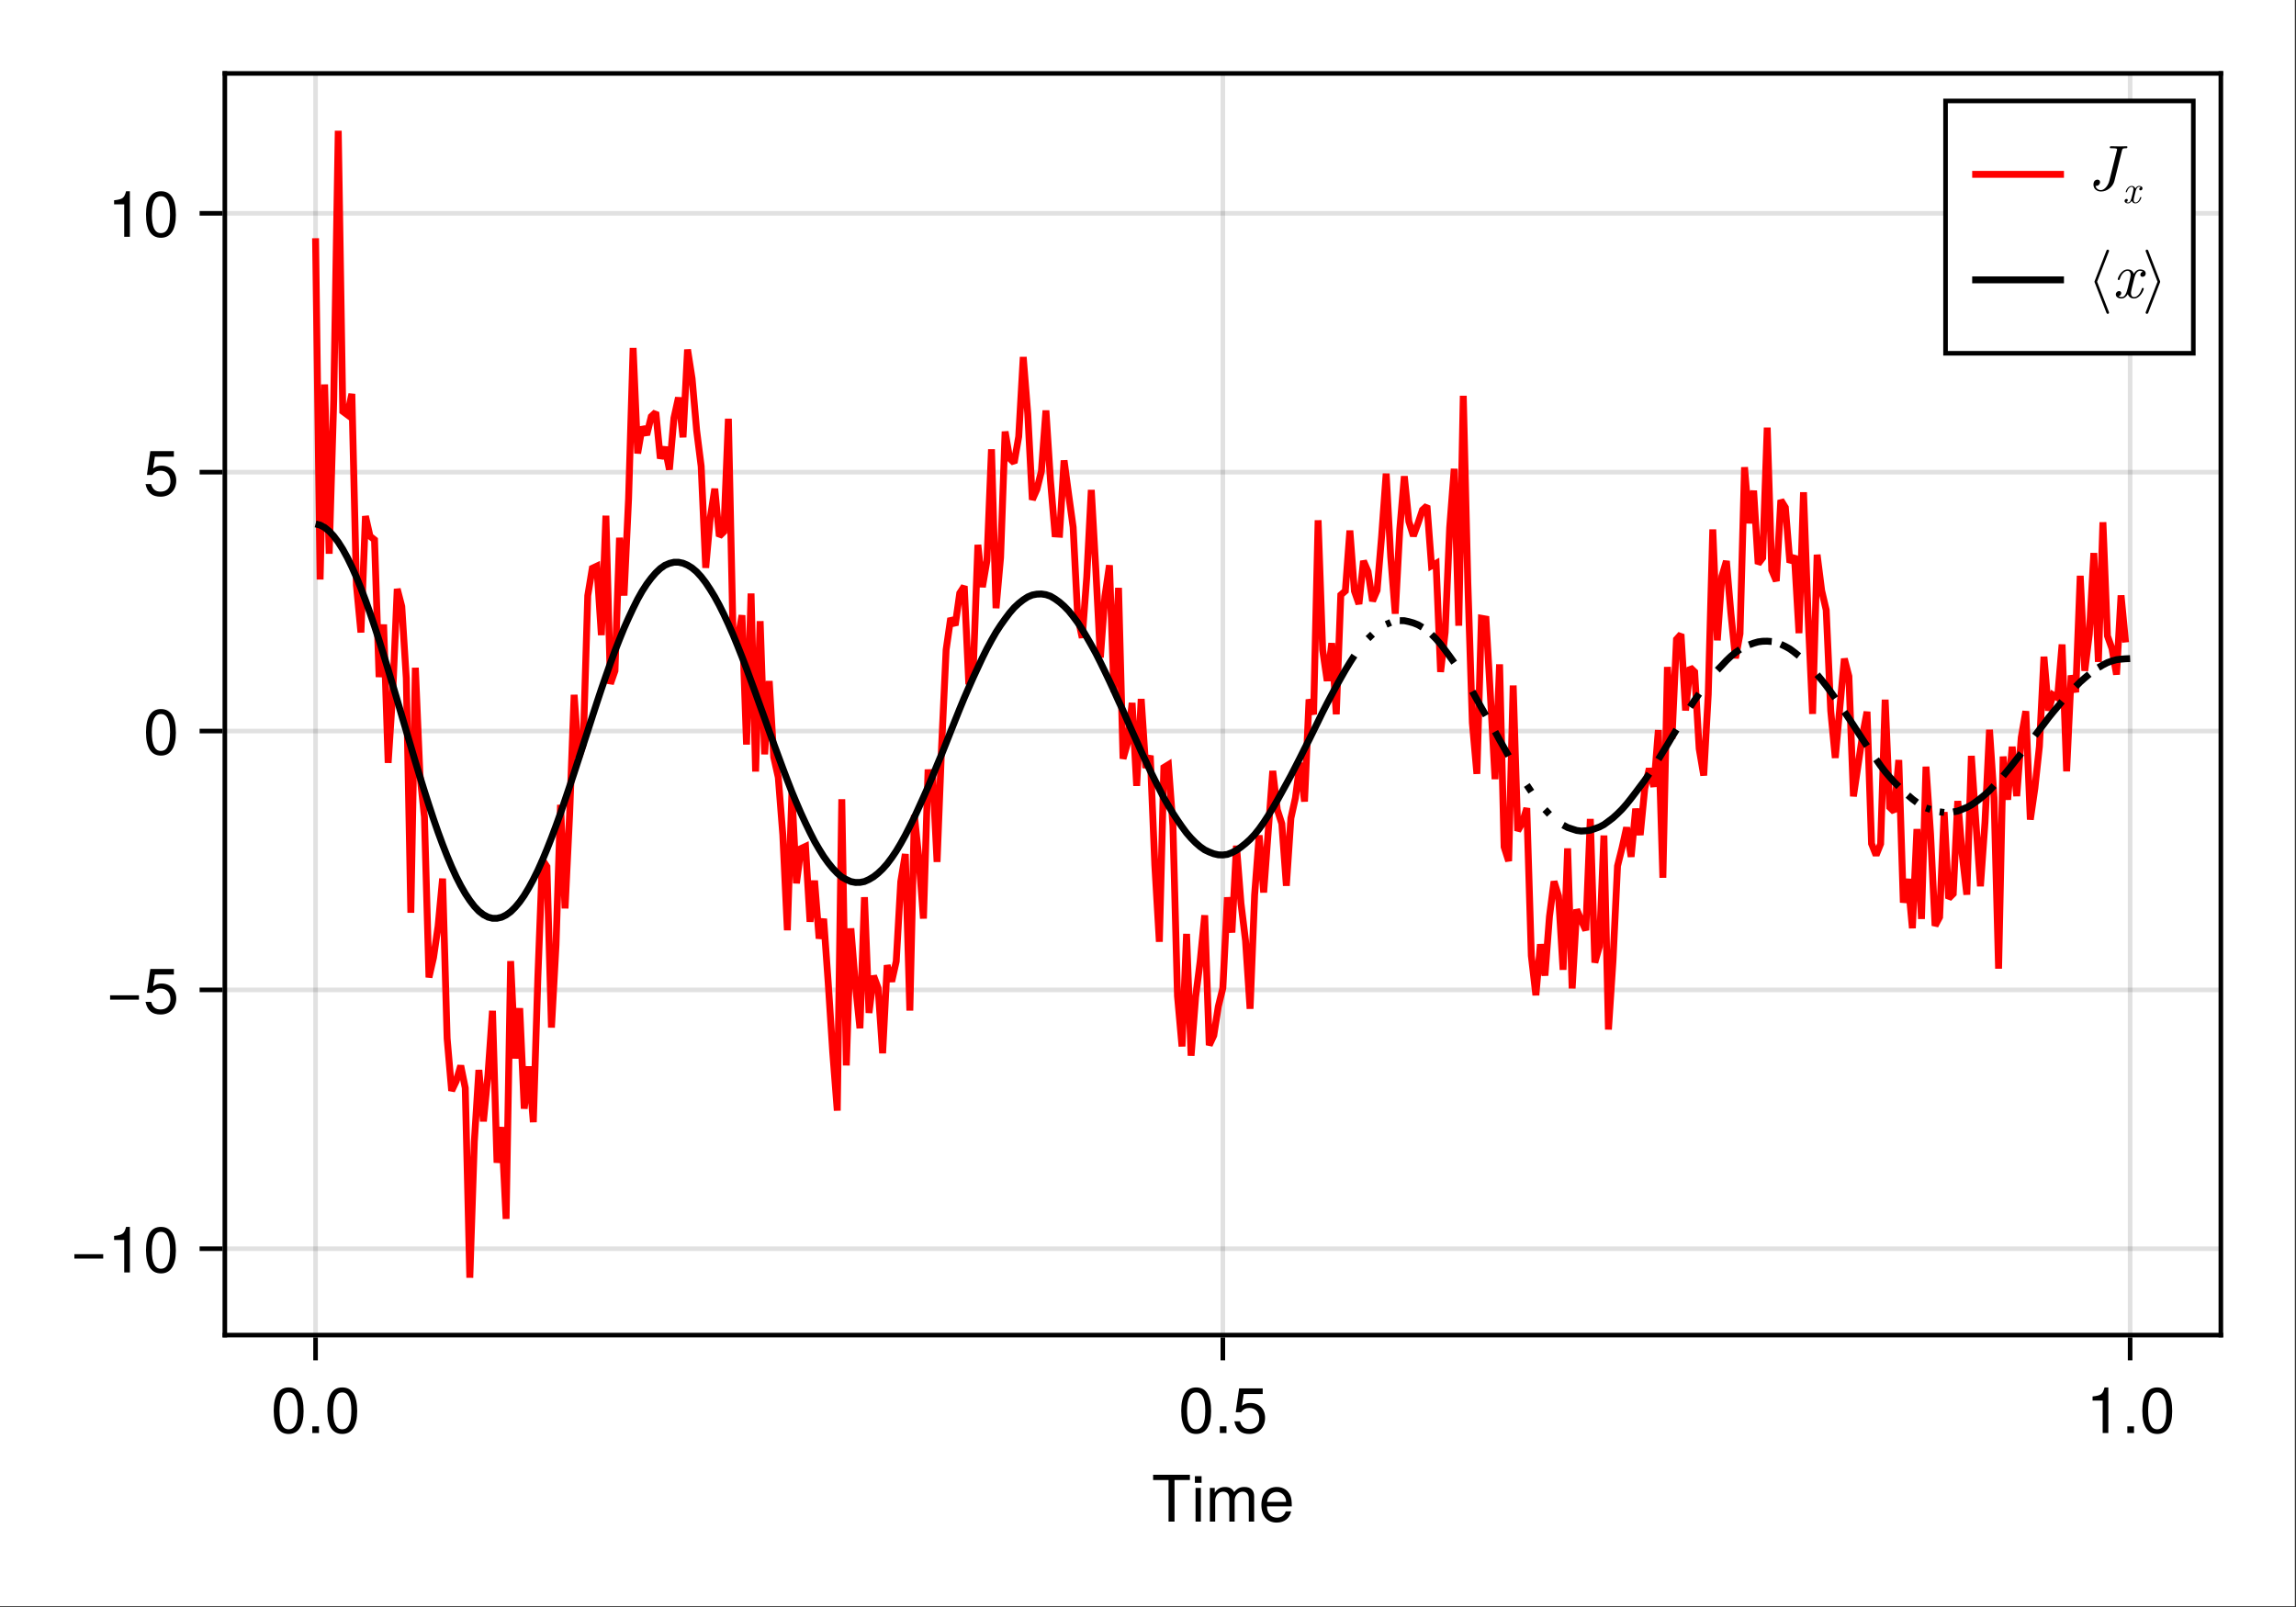 <?xml version="1.0" encoding="UTF-8"?>
<svg xmlns="http://www.w3.org/2000/svg" xmlns:xlink="http://www.w3.org/1999/xlink" width="667" height="467" viewBox="0 0 667 467">
<rect x="0" y="0" width="667" height="467" fill="#333333" stroke="none"/>
<defs>
<g>
<g id="glyph-0-0-295b2f77">
<path d="M 11.078 -12.078 C 11.078 -12.078 6.609 -12.078 6.609 -12.078 C 6.609 -12.078 6.609 0 6.609 0 C 6.609 0 4.875 0 4.875 0 C 4.875 0 4.875 -12.078 4.875 -12.078 C 4.875 -12.078 0.391 -12.078 0.391 -12.078 C 0.391 -12.078 0.391 -13.609 0.391 -13.609 C 0.391 -13.609 11.078 -13.609 11.078 -13.609 C 11.078 -13.609 11.078 -12.078 11.078 -12.078 Z M 11.078 -12.078 "/>
</g>
<g id="glyph-1-0-295b2f77">
<path d="M 2.859 0 C 2.859 0 1.312 0 1.312 0 C 1.312 0 1.312 -9.781 1.312 -9.781 C 1.312 -9.781 2.859 -9.781 2.859 -9.781 C 2.859 -9.781 2.859 0 2.859 0 Z M 3.062 -11.266 C 3.062 -11.266 1.125 -11.266 1.125 -11.266 C 1.125 -11.266 1.125 -13.203 1.125 -13.203 C 1.125 -13.203 3.062 -13.203 3.062 -13.203 C 3.062 -13.203 3.062 -11.266 3.062 -11.266 Z M 3.062 -11.266 "/>
</g>
<g id="glyph-1-1-295b2f77">
<path d="M 14.188 0 C 14.188 0 12.641 0 12.641 0 C 12.641 0 12.641 -6.734 12.641 -6.734 C 12.641 -7.969 11.984 -8.703 10.844 -8.703 C 9.578 -8.703 8.531 -7.562 8.531 -6.141 C 8.531 -6.141 8.531 0 8.531 0 C 8.531 0 6.984 0 6.984 0 C 6.984 0 6.984 -6.734 6.984 -6.734 C 6.984 -7.984 6.328 -8.703 5.172 -8.703 C 3.906 -8.703 2.875 -7.562 2.875 -6.141 C 2.875 -6.141 2.875 0 2.875 0 C 2.875 0 1.328 0 1.328 0 C 1.328 0 1.328 -9.781 1.328 -9.781 C 1.328 -9.781 2.75 -9.781 2.75 -9.781 C 2.75 -9.781 2.75 -8.406 2.75 -8.406 C 3.578 -9.578 4.438 -10.062 5.75 -10.062 C 7.016 -10.062 7.812 -9.609 8.391 -8.578 C 9.297 -9.672 10.078 -10.062 11.391 -10.062 C 13.219 -10.062 14.188 -9.094 14.188 -7.344 C 14.188 -7.344 14.188 0 14.188 0 Z M 14.188 0 "/>
</g>
<g id="glyph-1-2-295b2f77">
<path d="M 9.578 -4.438 C 9.578 -4.438 2.375 -4.438 2.375 -4.438 C 2.406 -2.203 3.625 -1.156 5.25 -1.156 C 6.5 -1.156 7.375 -1.688 7.812 -2.969 C 7.812 -2.969 9.375 -2.969 9.375 -2.969 C 8.984 -0.984 7.438 0.281 5.188 0.281 C 2.453 0.281 0.75 -1.625 0.75 -4.844 C 0.75 -8.047 2.5 -10.062 5.234 -10.062 C 7.062 -10.062 8.547 -9.094 9.188 -7.484 C 9.469 -6.766 9.578 -5.859 9.578 -4.438 Z M 7.922 -5.828 C 7.922 -7.359 6.734 -8.625 5.203 -8.625 C 3.641 -8.625 2.547 -7.453 2.406 -5.719 C 2.406 -5.719 7.891 -5.719 7.891 -5.719 C 7.922 -5.75 7.922 -5.828 7.922 -5.828 Z M 7.922 -5.828 "/>
</g>
<g id="glyph-2-0-295b2f77">
<path d="M 9.469 -6.359 C 9.469 -2.016 7.938 0.281 5.141 0.281 C 2.297 0.281 0.797 -2.016 0.797 -6.484 C 0.797 -10.922 2.281 -13.234 5.141 -13.234 C 8.016 -13.234 9.469 -10.953 9.469 -6.359 Z M 7.781 -6.516 C 7.781 -10.062 6.906 -11.781 5.141 -11.781 C 3.359 -11.781 2.484 -10.078 2.484 -6.453 C 2.484 -2.844 3.359 -1.078 5.094 -1.078 C 6.922 -1.078 7.781 -2.766 7.781 -6.516 Z M 7.781 -6.516 "/>
</g>
<g id="glyph-3-0-295b2f77">
<path d="M 3.562 0 C 3.562 0 1.625 0 1.625 0 C 1.625 0 1.625 -1.938 1.625 -1.938 C 1.625 -1.938 3.562 -1.938 3.562 -1.938 C 3.562 -1.938 3.562 0 3.562 0 Z M 3.562 0 "/>
</g>
<g id="glyph-4-0-295b2f77">
<path d="M 9.469 -6.359 C 9.469 -2.016 7.938 0.281 5.141 0.281 C 2.297 0.281 0.797 -2.016 0.797 -6.484 C 0.797 -10.922 2.281 -13.234 5.141 -13.234 C 8.016 -13.234 9.469 -10.953 9.469 -6.359 Z M 7.781 -6.516 C 7.781 -10.062 6.906 -11.781 5.141 -11.781 C 3.359 -11.781 2.484 -10.078 2.484 -6.453 C 2.484 -2.844 3.359 -1.078 5.094 -1.078 C 6.922 -1.078 7.781 -2.766 7.781 -6.516 Z M 7.781 -6.516 "/>
</g>
<g id="glyph-4-1-295b2f77">
<path d="M 3.562 0 C 3.562 0 1.625 0 1.625 0 C 1.625 0 1.625 -1.938 1.625 -1.938 C 1.625 -1.938 3.562 -1.938 3.562 -1.938 C 3.562 -1.938 3.562 0 3.562 0 Z M 3.562 0 "/>
</g>
<g id="glyph-4-2-295b2f77">
<path d="M 9.578 -4.391 C 9.578 -1.594 7.719 0.281 5.047 0.281 C 2.688 0.281 1.188 -0.766 0.656 -3.391 C 0.656 -3.391 2.297 -3.391 2.297 -3.391 C 2.688 -1.906 3.562 -1.172 5 -1.172 C 6.797 -1.172 7.891 -2.266 7.891 -4.156 C 7.891 -6.125 6.781 -7.266 5 -7.266 C 3.984 -7.266 3.344 -6.953 2.578 -6.031 C 2.578 -6.031 1.062 -6.031 1.062 -6.031 C 1.062 -6.031 2.047 -12.953 2.047 -12.953 C 2.047 -12.953 8.891 -12.953 8.891 -12.953 C 8.891 -12.953 8.891 -11.328 8.891 -11.328 C 8.891 -11.328 3.375 -11.328 3.375 -11.328 C 3.375 -11.328 2.859 -7.922 2.859 -7.922 C 3.625 -8.484 4.375 -8.719 5.297 -8.719 C 7.844 -8.719 9.578 -7 9.578 -4.391 Z M 9.578 -4.391 "/>
</g>
<g id="glyph-4-3-295b2f77">
<path d="M 6.484 0 C 6.484 0 4.844 0 4.844 0 C 4.844 0 4.844 -9.422 4.844 -9.422 C 4.844 -9.422 1.906 -9.422 1.906 -9.422 C 1.906 -9.422 1.906 -10.609 1.906 -10.609 C 4.438 -10.922 4.812 -11.203 5.391 -13.234 C 5.391 -13.234 6.484 -13.234 6.484 -13.234 C 6.484 -13.234 6.484 0 6.484 0 Z M 6.484 0 "/>
</g>
<g id="glyph-5-0-295b2f77">
<path d="M 9.641 -4.031 C 9.641 -4.031 1.266 -4.031 1.266 -4.031 C 1.266 -4.031 1.266 -5.297 1.266 -5.297 C 1.266 -5.297 9.641 -5.297 9.641 -5.297 C 9.641 -5.297 9.641 -4.031 9.641 -4.031 Z M 9.641 -4.031 "/>
</g>
<g id="glyph-5-1-295b2f77">
<path d="M 9.469 -6.359 C 9.469 -2.016 7.938 0.281 5.141 0.281 C 2.297 0.281 0.797 -2.016 0.797 -6.484 C 0.797 -10.922 2.281 -13.234 5.141 -13.234 C 8.016 -13.234 9.469 -10.953 9.469 -6.359 Z M 7.781 -6.516 C 7.781 -10.062 6.906 -11.781 5.141 -11.781 C 3.359 -11.781 2.484 -10.078 2.484 -6.453 C 2.484 -2.844 3.359 -1.078 5.094 -1.078 C 6.922 -1.078 7.781 -2.766 7.781 -6.516 Z M 7.781 -6.516 "/>
</g>
<g id="glyph-6-0-295b2f77">
<path d="M 6.484 0 C 6.484 0 4.844 0 4.844 0 C 4.844 0 4.844 -9.422 4.844 -9.422 C 4.844 -9.422 1.906 -9.422 1.906 -9.422 C 1.906 -9.422 1.906 -10.609 1.906 -10.609 C 4.438 -10.922 4.812 -11.203 5.391 -13.234 C 5.391 -13.234 6.484 -13.234 6.484 -13.234 C 6.484 -13.234 6.484 0 6.484 0 Z M 6.484 0 "/>
</g>
<g id="glyph-7-0-295b2f77">
<path d="M 9.641 -4.031 C 9.641 -4.031 1.266 -4.031 1.266 -4.031 C 1.266 -4.031 1.266 -5.297 1.266 -5.297 C 1.266 -5.297 9.641 -5.297 9.641 -5.297 C 9.641 -5.297 9.641 -4.031 9.641 -4.031 Z M 9.641 -4.031 "/>
</g>
<g id="glyph-8-0-295b2f77">
<path d="M 9.578 -4.391 C 9.578 -1.594 7.719 0.281 5.047 0.281 C 2.688 0.281 1.188 -0.766 0.656 -3.391 C 0.656 -3.391 2.297 -3.391 2.297 -3.391 C 2.688 -1.906 3.562 -1.172 5 -1.172 C 6.797 -1.172 7.891 -2.266 7.891 -4.156 C 7.891 -6.125 6.781 -7.266 5 -7.266 C 3.984 -7.266 3.344 -6.953 2.578 -6.031 C 2.578 -6.031 1.062 -6.031 1.062 -6.031 C 1.062 -6.031 2.047 -12.953 2.047 -12.953 C 2.047 -12.953 8.891 -12.953 8.891 -12.953 C 8.891 -12.953 8.891 -11.328 8.891 -11.328 C 8.891 -11.328 3.375 -11.328 3.375 -11.328 C 3.375 -11.328 2.859 -7.922 2.859 -7.922 C 3.625 -8.484 4.375 -8.719 5.297 -8.719 C 7.844 -8.719 9.578 -7 9.578 -4.391 Z M 9.578 -4.391 "/>
</g>
<g id="glyph-9-0-295b2f77">
<path d="M 9.578 -4.391 C 9.578 -1.594 7.719 0.281 5.047 0.281 C 2.688 0.281 1.188 -0.766 0.656 -3.391 C 0.656 -3.391 2.297 -3.391 2.297 -3.391 C 2.688 -1.906 3.562 -1.172 5 -1.172 C 6.797 -1.172 7.891 -2.266 7.891 -4.156 C 7.891 -6.125 6.781 -7.266 5 -7.266 C 3.984 -7.266 3.344 -6.953 2.578 -6.031 C 2.578 -6.031 1.062 -6.031 1.062 -6.031 C 1.062 -6.031 2.047 -12.953 2.047 -12.953 C 2.047 -12.953 8.891 -12.953 8.891 -12.953 C 8.891 -12.953 8.891 -11.328 8.891 -11.328 C 8.891 -11.328 3.375 -11.328 3.375 -11.328 C 3.375 -11.328 2.859 -7.922 2.859 -7.922 C 3.625 -8.484 4.375 -8.719 5.297 -8.719 C 7.844 -8.719 9.578 -7 9.578 -4.391 Z M 9.578 -4.391 "/>
</g>
<g id="glyph-10-0-295b2f77">
<path d="M 6.484 0 C 6.484 0 4.844 0 4.844 0 C 4.844 0 4.844 -9.422 4.844 -9.422 C 4.844 -9.422 1.906 -9.422 1.906 -9.422 C 1.906 -9.422 1.906 -10.609 1.906 -10.609 C 4.438 -10.922 4.812 -11.203 5.391 -13.234 C 5.391 -13.234 6.484 -13.234 6.484 -13.234 C 6.484 -13.234 6.484 0 6.484 0 Z M 6.484 0 "/>
</g>
<g id="glyph-11-0-295b2f77">
<path d="M 9.469 -6.359 C 9.469 -2.016 7.938 0.281 5.141 0.281 C 2.297 0.281 0.797 -2.016 0.797 -6.484 C 0.797 -10.922 2.281 -13.234 5.141 -13.234 C 8.016 -13.234 9.469 -10.953 9.469 -6.359 Z M 7.781 -6.516 C 7.781 -10.062 6.906 -11.781 5.141 -11.781 C 3.359 -11.781 2.484 -10.078 2.484 -6.453 C 2.484 -2.844 3.359 -1.078 5.094 -1.078 C 6.922 -1.078 7.781 -2.766 7.781 -6.516 Z M 7.781 -6.516 "/>
</g>
<g id="glyph-12-0-295b2f77">
<path d="M 11.609 -12.531 C 11.609 -12.703 11.5 -12.75 11.359 -12.75 C 10.734 -12.75 10.062 -12.703 9.422 -12.703 C 8.594 -12.703 7.719 -12.75 6.891 -12.75 C 6.719 -12.75 6.5 -12.75 6.5 -12.391 C 6.5 -12.172 6.672 -12.172 6.969 -12.172 L 7.188 -12.172 C 7.5 -12.172 7.719 -12.172 8.047 -12.141 C 8.453 -12.078 8.609 -12.062 8.609 -11.781 C 8.609 -11.703 8.609 -11.672 8.531 -11.406 L 6.359 -2.703 C 6.016 -1.312 4.953 0 3.922 0 C 3.156 0 2.5 -0.469 2.359 -1.234 C 2.391 -1.219 2.422 -1.219 2.562 -1.219 C 3.266 -1.219 3.672 -1.844 3.672 -2.312 C 3.672 -2.797 3.312 -3.047 2.906 -3.047 C 2.859 -3.047 1.75 -3.047 1.75 -1.609 C 1.75 -0.344 2.766 0.406 3.953 0.406 C 5.719 0.406 7.438 -0.984 7.844 -2.688 L 10.031 -11.5 C 10.156 -12.031 10.281 -12.172 11.125 -12.172 C 11.406 -12.172 11.609 -12.172 11.609 -12.531 Z M 11.609 -12.531 "/>
</g>
<g id="glyph-13-0-295b2f77">
<path d="M 5.469 -1.609 C 5.469 -1.719 5.375 -1.719 5.297 -1.719 C 5.172 -1.719 5.156 -1.703 5.094 -1.531 C 4.797 -0.562 4.234 -0.125 3.766 -0.125 C 3.547 -0.125 3.234 -0.25 3.234 -0.844 C 3.234 -1.109 3.359 -1.594 3.453 -1.969 L 3.828 -3.5 C 3.984 -4.094 4.297 -4.703 4.812 -4.703 C 4.844 -4.703 5.125 -4.703 5.312 -4.547 C 4.859 -4.438 4.859 -4.016 4.859 -4.016 C 4.859 -3.859 4.969 -3.656 5.25 -3.656 C 5.453 -3.656 5.797 -3.812 5.797 -4.25 C 5.797 -4.812 5.156 -4.953 4.828 -4.953 C 4.219 -4.953 3.844 -4.406 3.734 -4.188 C 3.484 -4.859 2.938 -4.953 2.656 -4.953 C 1.531 -4.953 0.938 -3.484 0.938 -3.219 C 0.938 -3.109 1.047 -3.109 1.094 -3.109 C 1.25 -3.109 1.25 -3.125 1.297 -3.312 C 1.609 -4.266 2.188 -4.703 2.625 -4.703 C 2.953 -4.703 3.172 -4.453 3.172 -4 C 3.172 -3.734 3.031 -3.188 2.938 -2.766 L 2.672 -1.75 C 2.5 -1.016 2.266 -0.125 1.594 -0.125 C 1.562 -0.125 1.281 -0.125 1.094 -0.281 C 1.438 -0.375 1.531 -0.656 1.531 -0.812 C 1.531 -1.109 1.297 -1.172 1.156 -1.172 C 0.875 -1.172 0.594 -0.938 0.594 -0.578 C 0.594 -0.141 1.062 0.125 1.578 0.125 C 2.125 0.125 2.484 -0.297 2.672 -0.641 C 2.906 0 3.453 0.125 3.734 0.125 C 4.891 0.125 5.469 -1.375 5.469 -1.609 Z M 5.469 -1.609 "/>
</g>
<g id="glyph-14-0-295b2f77">
<path d="M 6.281 4.297 C 6.281 4.234 6.281 4.203 6.25 4.156 L 2.812 -4.672 L 6.25 -13.5 C 6.281 -13.531 6.281 -13.578 6.281 -13.625 C 6.281 -13.844 6.109 -14 5.906 -14 C 5.75 -14 5.609 -13.906 5.547 -13.766 L 2.078 -4.797 C 2.047 -4.766 2.047 -4.719 2.047 -4.672 C 2.047 -4.609 2.047 -4.578 2.078 -4.531 L 5.547 4.422 C 5.609 4.578 5.75 4.672 5.906 4.672 C 6.109 4.672 6.281 4.5 6.281 4.297 Z M 6.281 4.297 "/>
</g>
<g id="glyph-15-0-295b2f77">
<path d="M 9.109 -2.672 C 9.109 -2.859 8.969 -2.859 8.828 -2.859 C 8.609 -2.859 8.594 -2.844 8.5 -2.547 C 7.984 -0.938 7.062 -0.203 6.281 -0.203 C 5.906 -0.203 5.391 -0.422 5.391 -1.406 C 5.391 -1.844 5.609 -2.656 5.75 -3.281 L 6.391 -5.844 C 6.641 -6.812 7.156 -7.844 8.031 -7.844 C 8.078 -7.844 8.547 -7.844 8.844 -7.578 C 8.109 -7.391 8.109 -6.688 8.109 -6.688 C 8.109 -6.438 8.266 -6.094 8.75 -6.094 C 9.094 -6.094 9.672 -6.344 9.672 -7.078 C 9.672 -8.031 8.594 -8.25 8.047 -8.25 C 7.016 -8.25 6.406 -7.344 6.219 -6.984 C 5.812 -8.109 4.891 -8.25 4.422 -8.25 C 2.562 -8.25 1.547 -5.812 1.547 -5.375 C 1.547 -5.188 1.734 -5.188 1.828 -5.188 C 2.078 -5.188 2.078 -5.203 2.172 -5.516 C 2.672 -7.109 3.641 -7.844 4.391 -7.844 C 4.922 -7.844 5.281 -7.406 5.281 -6.672 C 5.281 -6.219 5.062 -5.297 4.891 -4.609 L 4.469 -2.906 C 4.156 -1.703 3.766 -0.203 2.656 -0.203 C 2.594 -0.203 2.141 -0.203 1.828 -0.469 C 2.391 -0.609 2.562 -1.078 2.562 -1.359 C 2.562 -1.844 2.172 -1.953 1.922 -1.953 C 1.453 -1.953 0.984 -1.562 0.984 -0.953 C 0.984 -0.219 1.781 0.203 2.625 0.203 C 3.531 0.203 4.141 -0.5 4.469 -1.062 C 4.844 0 5.75 0.203 6.234 0.203 C 8.156 0.203 9.109 -2.297 9.109 -2.672 Z M 9.109 -2.672 "/>
</g>
<g id="glyph-16-0-295b2f77">
<path d="M 5.188 -4.797 L 1.719 -13.766 C 1.656 -13.906 1.516 -14 1.359 -14 C 1.156 -14 0.984 -13.844 0.984 -13.625 C 0.984 -13.578 0.984 -13.531 1.016 -13.5 L 4.438 -4.672 L 1.016 4.156 C 0.984 4.203 0.984 4.234 0.984 4.297 C 0.984 4.5 1.156 4.672 1.359 4.672 C 1.516 4.672 1.656 4.578 1.719 4.422 L 5.188 -4.531 C 5.203 -4.578 5.203 -4.609 5.203 -4.672 C 5.203 -4.719 5.203 -4.766 5.188 -4.797 Z M 5.188 -4.797 "/>
</g>
</g>
</defs>
<path fill-rule="nonzero" fill="rgb(100%, 100%, 100%)" fill-opacity="1" d="M 0 0 L 666.668 0 L 666.668 466.668 L 0 466.668 Z M 0 0 "/>
<path fill-rule="nonzero" fill="rgb(100%, 100%, 100%)" fill-opacity="1" d="M 65.332 388 L 645.332 388 L 645.332 21.332 L 65.332 21.332 Z M 65.332 388 "/>
<path fill="none" stroke-width="1" stroke-linecap="butt" stroke-linejoin="miter" stroke="rgb(0%, 0%, 0%)" stroke-opacity="0.12" stroke-miterlimit="1.155" d="M 68.771 291 L 68.771 15.999 " transform="matrix(1.333, 0, 0, 1.333, 0, 0)"/>
<path fill="none" stroke-width="1" stroke-linecap="butt" stroke-linejoin="miter" stroke="rgb(0%, 0%, 0%)" stroke-opacity="0.12" stroke-miterlimit="1.155" d="M 266.499 291 L 266.499 15.999 " transform="matrix(1.333, 0, 0, 1.333, 0, 0)"/>
<path fill="none" stroke-width="1" stroke-linecap="butt" stroke-linejoin="miter" stroke="rgb(0%, 0%, 0%)" stroke-opacity="0.12" stroke-miterlimit="1.155" d="M 464.227 291 L 464.227 15.999 " transform="matrix(1.333, 0, 0, 1.333, 0, 0)"/>
<path fill="none" stroke-width="1" stroke-linecap="butt" stroke-linejoin="miter" stroke="rgb(0%, 0%, 0%)" stroke-opacity="0.12" stroke-miterlimit="1.155" d="M 48.999 272.168 L 483.999 272.168 " transform="matrix(1.333, 0, 0, 1.333, 0, 0)"/>
<path fill="none" stroke-width="1" stroke-linecap="butt" stroke-linejoin="miter" stroke="rgb(0%, 0%, 0%)" stroke-opacity="0.12" stroke-miterlimit="1.155" d="M 48.999 215.751 L 483.999 215.751 " transform="matrix(1.333, 0, 0, 1.333, 0, 0)"/>
<path fill="none" stroke-width="1" stroke-linecap="butt" stroke-linejoin="miter" stroke="rgb(0%, 0%, 0%)" stroke-opacity="0.12" stroke-miterlimit="1.155" d="M 48.999 159.334 L 483.999 159.334 " transform="matrix(1.333, 0, 0, 1.333, 0, 0)"/>
<path fill="none" stroke-width="1" stroke-linecap="butt" stroke-linejoin="miter" stroke="rgb(0%, 0%, 0%)" stroke-opacity="0.12" stroke-miterlimit="1.155" d="M 48.999 102.914 L 483.999 102.914 " transform="matrix(1.333, 0, 0, 1.333, 0, 0)"/>
<path fill="none" stroke-width="1" stroke-linecap="butt" stroke-linejoin="miter" stroke="rgb(0%, 0%, 0%)" stroke-opacity="0.12" stroke-miterlimit="1.155" d="M 48.999 46.497 L 483.999 46.497 " transform="matrix(1.333, 0, 0, 1.333, 0, 0)"/>
<g fill="rgb(0%, 0%, 0%)" fill-opacity="1">
<use xlink:href="#glyph-0-0-295b2f77" x="334.595" y="442.091"/>
</g>
<g fill="rgb(0%, 0%, 0%)" fill-opacity="1">
<use xlink:href="#glyph-1-0-295b2f77" x="346" y="442.091"/>
</g>
<g fill="rgb(0%, 0%, 0%)" fill-opacity="1">
<use xlink:href="#glyph-1-1-295b2f77" x="350.144" y="442.091"/>
</g>
<g fill="rgb(0%, 0%, 0%)" fill-opacity="1">
<use xlink:href="#glyph-1-2-295b2f77" x="365.693" y="442.091"/>
</g>
<g fill="rgb(0%, 0%, 0%)" fill-opacity="1">
<use xlink:href="#glyph-2-0-295b2f77" x="78.724" y="416.344"/>
</g>
<g fill="rgb(0%, 0%, 0%)" fill-opacity="1">
<use xlink:href="#glyph-3-0-295b2f77" x="89.102" y="416.344"/>
</g>
<g fill="rgb(0%, 0%, 0%)" fill-opacity="1">
<use xlink:href="#glyph-2-0-295b2f77" x="94.292" y="416.344"/>
</g>
<g fill="rgb(0%, 0%, 0%)" fill-opacity="1">
<use xlink:href="#glyph-4-0-295b2f77" x="342.36" y="416.344"/>
</g>
<g fill="rgb(0%, 0%, 0%)" fill-opacity="1">
<use xlink:href="#glyph-4-1-295b2f77" x="352.739" y="416.344"/>
</g>
<g fill="rgb(0%, 0%, 0%)" fill-opacity="1">
<use xlink:href="#glyph-4-2-295b2f77" x="357.928" y="416.344"/>
</g>
<g fill="rgb(0%, 0%, 0%)" fill-opacity="1">
<use xlink:href="#glyph-4-3-295b2f77" x="605.996" y="416.344"/>
</g>
<g fill="rgb(0%, 0%, 0%)" fill-opacity="1">
<use xlink:href="#glyph-4-1-295b2f77" x="616.375" y="416.344"/>
</g>
<g fill="rgb(0%, 0%, 0%)" fill-opacity="1">
<use xlink:href="#glyph-4-0-295b2f77" x="621.564" y="416.344"/>
</g>
<g fill="rgb(0%, 0%, 0%)" fill-opacity="1">
<use xlink:href="#glyph-5-0-295b2f77" x="20.341" y="369.696"/>
</g>
<g fill="rgb(0%, 0%, 0%)" fill-opacity="1">
<use xlink:href="#glyph-6-0-295b2f77" x="31.243" y="369.696"/>
</g>
<g fill="rgb(0%, 0%, 0%)" fill-opacity="1">
<use xlink:href="#glyph-5-1-295b2f77" x="41.621" y="369.696"/>
</g>
<g fill="rgb(0%, 0%, 0%)" fill-opacity="1">
<use xlink:href="#glyph-7-0-295b2f77" x="30.72" y="294.472"/>
</g>
<g fill="rgb(0%, 0%, 0%)" fill-opacity="1">
<use xlink:href="#glyph-8-0-295b2f77" x="41.621" y="294.472"/>
</g>
<g fill="rgb(0%, 0%, 0%)" fill-opacity="1">
<use xlink:href="#glyph-5-1-295b2f77" x="41.621" y="219.248"/>
</g>
<g fill="rgb(0%, 0%, 0%)" fill-opacity="1">
<use xlink:href="#glyph-9-0-295b2f77" x="41.621" y="144.023"/>
</g>
<g fill="rgb(0%, 0%, 0%)" fill-opacity="1">
<use xlink:href="#glyph-10-0-295b2f77" x="31.243" y="68.799"/>
</g>
<g fill="rgb(0%, 0%, 0%)" fill-opacity="1">
<use xlink:href="#glyph-11-0-295b2f77" x="41.621" y="68.799"/>
</g>
<path fill="none" stroke-width="1.5" stroke-linecap="butt" stroke-linejoin="miter" stroke="rgb(100%, 0%, 0%)" stroke-opacity="1" stroke-miterlimit="2" d="M 68.771 51.923 L 69.762 126.311 L 70.749 83.795 L 71.739 120.7 L 72.727 87.313 L 73.717 28.5 L 74.704 89.666 L 75.694 90.401 L 76.682 85.854 L 77.672 127.515 L 78.659 137.856 L 79.646 112.491 L 80.637 116.868 L 81.624 117.656 L 82.614 147.58 L 83.602 136.107 L 84.592 166.277 L 85.579 151.21 L 86.569 128.364 L 87.557 132.173 L 88.547 147.847 L 89.534 198.943 L 90.521 145.541 L 91.512 168.806 L 92.499 178.069 L 93.489 213.035 L 94.477 208.708 L 95.467 201.946 L 96.454 191.496 L 97.444 226.339 L 98.432 237.747 L 99.422 235.646 L 100.409 232.269 L 101.396 237.129 L 102.387 278.499 L 103.374 248.804 L 104.364 233.209 L 105.352 244.424 L 106.342 234.328 L 107.329 220.312 L 108.319 253.436 L 109.307 245.66 L 110.297 265.667 L 111.284 209.481 L 112.271 230.713 L 113.262 219.744 L 114.249 241.646 L 115.239 232.444 L 116.227 244.588 L 117.217 213.023 L 118.204 187.397 L 119.194 188.895 L 120.182 223.975 L 121.172 205.972 L 122.159 175.427 L 123.146 198 L 124.137 177.53 L 125.124 151.444 L 126.114 165.188 L 127.102 162.229 L 128.092 129.838 L 129.079 123.87 L 130.069 123.401 L 131.057 138.434 L 132.047 112.397 L 133.034 149.042 L 134.021 146.215 L 135.012 117.208 L 135.999 129.809 L 136.989 108.688 L 137.977 75.841 L 138.967 98.827 L 139.954 93.053 L 140.944 94.784 L 141.932 90.791 L 142.922 89.862 L 143.909 99.929 L 144.896 97.438 L 145.887 102.349 L 146.874 91.113 L 147.864 86.648 L 148.852 95.312 L 149.842 76.178 L 150.829 82.515 L 151.819 93.797 L 152.807 101.628 L 153.797 123.768 L 154.784 112.901 L 155.771 106.521 L 156.762 116.871 L 157.749 115.898 L 158.739 91.266 L 159.727 137.024 L 160.717 139.787 L 161.704 134.101 L 162.694 162.287 L 163.682 129.36 L 164.672 168.17 L 165.659 135.387 L 166.646 164.417 L 167.637 148.438 L 168.624 165.012 L 169.614 169.436 L 170.602 181.975 L 171.592 202.761 L 172.579 172.746 L 173.569 192.524 L 174.557 184.957 L 175.547 184.491 L 176.534 200.912 L 177.521 191.936 L 178.512 204.571 L 179.499 200.259 L 180.489 214.122 L 181.477 229.304 L 182.467 242.071 L 183.454 174.19 L 184.444 232.228 L 185.432 202.345 L 186.422 214.658 L 187.409 224.121 L 188.396 195.554 L 189.387 220.775 L 190.374 212.692 L 191.364 215.341 L 192.352 229.567 L 193.342 210.378 L 194.329 213.938 L 195.319 209.525 L 196.307 192.167 L 197.297 186.146 L 198.284 220.269 L 199.271 177.65 L 200.262 187.242 L 201.249 200.215 L 202.239 168.416 L 203.227 168.393 L 204.217 187.869 L 205.204 162.791 L 206.194 141.624 L 207.182 134.748 L 208.172 136.283 L 209.159 129.284 L 210.146 127.77 L 211.137 149.162 L 212.124 145.345 L 213.114 118.755 L 214.102 127.96 L 215.092 122.168 L 216.079 97.925 L 217.069 132.562 L 218.057 121.526 L 219.047 94.061 L 220.034 99.914 L 221.021 100.863 L 222.012 95.159 L 222.999 77.815 L 223.989 90.275 L 224.977 108.92 L 225.967 106.682 L 226.954 102.718 L 227.944 89.467 L 228.932 104.692 L 229.922 116.373 L 230.909 116.438 L 231.896 100.354 L 232.887 107.748 L 233.874 114.92 L 234.864 134.344 L 235.852 139.02 L 236.842 125.736 L 237.829 106.79 L 238.819 124.181 L 239.807 143.323 L 240.797 129.984 L 241.784 123.202 L 242.771 150.841 L 243.762 128.127 L 244.749 165.372 L 245.739 161.921 L 246.727 153.202 L 247.717 171.287 L 248.704 152.344 L 249.694 167.382 L 250.682 164.698 L 251.672 188.511 L 252.659 205.277 L 253.646 167.285 L 254.637 166.673 L 255.624 180.015 L 256.614 217.093 L 257.602 228.079 L 258.592 203.549 L 259.579 230.104 L 260.569 217.271 L 261.557 209.534 L 262.547 199.494 L 263.534 227.81 L 264.521 225.703 L 265.512 219.381 L 266.499 215.347 L 267.489 195.583 L 268.477 203.25 L 269.467 184.333 L 270.454 196.942 L 271.444 205.04 L 272.432 219.873 L 273.422 195.085 L 274.409 182.06 L 275.396 194.534 L 276.387 181.201 L 277.374 168.029 L 278.364 176.473 L 279.352 179.528 L 280.342 193.063 L 281.329 178.339 L 282.319 173.88 L 283.307 166.26 L 284.297 174.709 L 285.284 152.452 L 286.271 155.71 L 287.262 113.394 L 288.249 141.656 L 289.239 148.418 L 290.227 140.18 L 291.217 155.692 L 292.204 129.671 L 293.194 128.807 L 294.182 115.641 L 295.172 128.821 L 296.159 131.646 L 297.146 122.262 L 298.137 124.567 L 299.124 131.007 L 300.114 128.684 L 301.102 116.886 L 302.092 103.225 L 303.079 121.315 L 304.069 133.767 L 305.057 115.433 L 306.047 103.799 L 307.034 113.66 L 308.021 116.815 L 309.012 114.117 L 309.999 111.158 L 310.989 110.256 L 311.977 123.331 L 312.967 122.789 L 313.954 146.458 L 314.944 137.839 L 315.932 115.037 L 316.922 102.179 L 317.909 136.383 L 318.896 86.265 L 319.887 127.008 L 320.874 157.521 L 321.864 168.671 L 322.852 134.76 L 323.842 134.933 L 324.829 151.854 L 325.819 169.825 L 326.807 144.797 L 327.797 184.594 L 328.784 187.685 L 329.771 149.408 L 330.762 181.087 L 331.749 179.35 L 332.739 176.136 L 333.727 208.307 L 334.717 216.92 L 335.704 205.813 L 336.694 212.64 L 337.682 199.752 L 338.672 192.111 L 339.659 195.293 L 340.646 211.377 L 341.637 184.91 L 342.624 215.44 L 343.614 198.24 L 344.602 200.575 L 345.592 202.767 L 346.579 178.494 L 347.569 209.807 L 348.557 206.297 L 349.547 182.104 L 350.534 224.399 L 351.521 209.414 L 352.512 188.757 L 353.499 184.796 L 354.489 180.346 L 355.477 186.75 L 356.467 176.259 L 357.454 182.004 L 358.444 171.873 L 359.432 167.493 L 360.422 171.478 L 361.409 159.126 L 362.396 191.317 L 363.387 145.374 L 364.374 161.051 L 365.364 139.348 L 366.352 138.252 L 367.342 154.854 L 368.329 145.477 L 369.319 146.44 L 370.307 163.181 L 371.297 169.028 L 372.284 151.345 L 373.271 115.392 L 374.262 139.57 L 375.249 125.628 L 376.239 122.282 L 377.227 133.726 L 378.217 143.461 L 379.204 138.132 L 380.194 101.83 L 381.182 114.05 L 382.172 106.939 L 383.159 122.897 L 384.146 121.582 L 385.137 93.196 L 386.124 124.286 L 387.114 126.642 L 388.102 109.017 L 389.092 110.616 L 390.079 122.593 L 391.069 121.131 L 392.057 138.003 L 393.047 107.291 L 394.034 134.01 L 395.021 155.602 L 396.012 120.908 L 396.999 128.713 L 397.989 132.943 L 398.977 154.893 L 399.967 165.193 L 400.954 154.271 L 401.944 143.561 L 402.932 147.407 L 403.922 173.575 L 404.909 166.939 L 405.896 160.403 L 406.887 155.124 L 407.874 183.896 L 408.864 186.398 L 409.852 183.926 L 410.842 152.499 L 411.829 175.951 L 412.819 176.912 L 413.807 165.656 L 414.797 196.737 L 415.784 191.584 L 416.771 202.315 L 417.762 180.697 L 418.749 200.294 L 419.739 167.106 L 420.727 181.688 L 421.717 201.771 L 422.704 199.901 L 423.694 176.994 L 424.682 195.809 L 425.672 194.812 L 426.659 174.589 L 427.646 186.404 L 428.637 195 L 429.624 164.751 L 430.614 179.309 L 431.602 193.175 L 432.592 179.279 L 433.579 159.053 L 434.569 173.906 L 435.557 211.128 L 436.547 164.895 L 437.534 174.308 L 438.521 162.756 L 439.512 173.525 L 440.499 160.737 L 441.489 155.01 L 442.477 178.641 L 443.467 171.812 L 444.454 162.686 L 445.444 143.139 L 446.432 154.869 L 447.422 151.471 L 448.409 152.065 L 449.396 140.467 L 450.387 168.123 L 451.374 147.223 L 452.364 150.882 L 453.352 125.502 L 454.342 146.209 L 455.329 138.226 L 456.319 120.536 L 457.307 144.267 L 458.297 113.827 L 459.284 138.598 L 460.271 141.366 L 461.262 147.029 L 462.249 129.771 L 463.239 140.027 " transform="matrix(1.333, 0, 0, 1.333, 0, 0)"/>
<path fill="none" stroke-width="1.5" stroke-linecap="butt" stroke-linejoin="miter" stroke="rgb(0%, 0%, 0%)" stroke-opacity="1" stroke-miterlimit="2" d="M 68.771 114.199 L 69.762 114.451 L 70.749 114.979 L 71.739 115.778 L 72.727 116.842 L 73.717 118.16 L 74.704 119.719 L 75.694 121.521 L 76.682 123.548 L 77.672 125.78 L 78.659 128.215 L 79.646 130.831 L 80.637 133.594 L 81.624 136.509 L 82.614 139.553 L 83.602 142.708 L 84.592 145.96 L 85.579 149.273 L 86.569 152.613 L 87.557 155.977 L 88.547 159.349 L 89.534 162.703 L 90.521 166.037 L 91.512 169.286 L 92.499 172.447 L 93.489 175.535 L 94.477 178.521 L 95.467 181.374 L 96.454 184.058 L 97.444 186.586 L 98.432 188.936 L 99.422 191.098 L 100.409 193.034 L 101.396 194.76 L 102.387 196.254 L 103.374 197.552 L 104.364 198.598 L 105.352 199.365 L 106.342 199.893 L 107.329 200.147 L 108.319 200.15 L 109.307 199.922 L 110.297 199.441 L 111.284 198.727 L 112.271 197.754 L 113.262 196.57 L 114.249 195.164 L 115.239 193.518 L 116.227 191.704 L 117.217 189.7 L 118.204 187.503 L 119.194 185.118 L 120.182 182.616 L 121.172 179.985 L 122.159 177.243 L 123.146 174.346 L 124.137 171.416 L 125.124 168.448 L 126.114 165.396 L 127.102 162.34 L 128.092 159.293 L 129.079 156.223 L 130.069 153.179 L 131.057 150.202 L 132.047 147.334 L 133.034 144.524 L 134.021 141.858 L 135.012 139.333 L 135.999 136.91 L 136.989 134.692 L 137.977 132.58 L 138.967 130.594 L 139.954 128.842 L 140.944 127.31 L 141.932 125.991 L 142.922 124.84 L 143.909 123.908 L 144.896 123.211 L 145.887 122.789 L 146.874 122.549 L 147.864 122.546 L 148.852 122.754 L 149.842 123.179 L 150.829 123.791 L 151.819 124.626 L 152.807 125.701 L 153.797 126.987 L 154.784 128.479 L 155.771 130.096 L 156.762 131.915 L 157.749 133.904 L 158.739 136.028 L 159.727 138.264 L 160.717 140.681 L 161.704 143.165 L 162.694 145.743 L 163.682 148.438 L 164.672 151.125 L 165.659 153.876 L 166.646 156.595 L 167.637 159.381 L 168.624 162.103 L 169.614 164.792 L 170.602 167.464 L 171.592 170.068 L 172.579 172.611 L 173.569 174.981 L 174.557 177.258 L 175.547 179.399 L 176.534 181.441 L 177.521 183.378 L 178.512 185.083 L 179.499 186.668 L 180.489 188.051 L 181.477 189.267 L 182.467 190.31 L 183.454 191.159 L 184.444 191.698 L 185.432 192.152 L 186.422 192.337 L 187.409 192.331 L 188.396 192.138 L 189.387 191.692 L 190.374 191.106 L 191.364 190.327 L 192.352 189.39 L 193.342 188.273 L 194.329 186.958 L 195.319 185.493 L 196.307 183.841 L 197.297 182.048 L 198.284 180.108 L 199.271 178.11 L 200.262 175.957 L 201.249 173.777 L 202.239 171.548 L 203.227 169.187 L 204.217 166.775 L 205.204 164.423 L 206.194 161.944 L 207.182 159.445 L 208.172 156.961 L 209.159 154.497 L 210.146 152.106 L 211.137 149.83 L 212.124 147.606 L 213.114 145.479 L 214.102 143.364 L 215.092 141.369 L 216.079 139.535 L 217.069 137.807 L 218.057 136.289 L 219.047 134.897 L 220.034 133.582 L 221.021 132.442 L 222.012 131.517 L 222.999 130.737 L 223.989 130.099 L 224.977 129.686 L 225.967 129.501 L 226.954 129.463 L 227.944 129.612 L 228.932 129.946 L 229.922 130.532 L 230.909 131.244 L 231.896 132.105 L 232.887 133.119 L 233.874 134.35 L 234.864 135.677 L 235.852 137.206 L 236.842 138.867 L 237.829 140.59 L 238.819 142.38 L 239.807 144.337 L 240.797 146.364 L 241.784 148.438 L 242.771 150.565 L 243.762 152.769 L 244.749 154.89 L 245.739 157.151 L 246.727 159.396 L 247.717 161.581 L 248.704 163.787 L 249.694 165.891 L 250.682 168.015 L 251.672 170.013 L 252.659 171.97 L 253.646 173.906 L 254.637 175.62 L 255.624 177.264 L 256.614 178.775 L 257.602 180.208 L 258.592 181.553 L 259.579 182.687 L 260.569 183.691 L 261.557 184.547 L 262.547 185.241 L 263.534 185.707 L 264.521 186.088 L 265.512 186.316 L 266.499 186.349 L 267.489 186.22 L 268.477 185.839 L 269.467 185.326 L 270.454 184.632 L 271.444 183.844 L 272.432 182.953 L 273.422 181.896 L 274.409 180.665 L 275.396 179.276 L 276.387 177.756 L 277.374 176.153 L 278.364 174.445 L 279.352 172.655 L 280.342 170.859 L 281.329 169.052 L 282.319 167.13 L 283.307 165.199 L 284.297 163.213 L 285.284 161.268 L 286.271 159.258 L 287.262 157.239 L 288.249 155.203 L 289.239 153.275 L 290.227 151.409 L 291.217 149.555 L 292.204 147.782 L 293.194 146.048 L 294.182 144.419 L 295.172 142.884 " transform="matrix(1.333, 0, 0, 1.333, 0, 0)"/>
<path fill="none" stroke-width="1.5" stroke-linecap="butt" stroke-linejoin="miter" stroke="rgb(0%, 0%, 0%)" stroke-opacity="1" stroke-miterlimit="2" d="M 298.137 139.192 L 299.124 138.231 " transform="matrix(1.333, 0, 0, 1.333, 0, 0)"/>
<path fill="none" stroke-width="1.5" stroke-linecap="butt" stroke-linejoin="miter" stroke="rgb(0%, 0%, 0%)" stroke-opacity="1" stroke-miterlimit="2" d="M 302.092 136.096 L 303.079 135.668 " transform="matrix(1.333, 0, 0, 1.333, 0, 0)"/>
<path fill="none" stroke-width="1.5" stroke-linecap="butt" stroke-linejoin="miter" stroke="rgb(0%, 0%, 0%)" stroke-opacity="1" stroke-miterlimit="2" d="M 305.057 135.27 L 306.047 135.284 L 307.034 135.495 L 308.021 135.773 L 309.012 136.166 L 309.999 136.746 " transform="matrix(1.333, 0, 0, 1.333, 0, 0)"/>
<path fill="none" stroke-width="1.5" stroke-linecap="butt" stroke-linejoin="miter" stroke="rgb(0%, 0%, 0%)" stroke-opacity="1" stroke-miterlimit="2" d="M 311.977 138.27 L 312.967 139.263 L 313.954 140.399 L 314.944 141.712 L 315.932 143.045 L 316.922 144.437 " transform="matrix(1.333, 0, 0, 1.333, 0, 0)"/>
<path fill="none" stroke-width="1.5" stroke-linecap="butt" stroke-linejoin="miter" stroke="rgb(0%, 0%, 0%)" stroke-opacity="1" stroke-miterlimit="2" d="M 320.874 150.691 L 321.864 152.484 L 322.852 154.251 L 323.842 155.968 " transform="matrix(1.333, 0, 0, 1.333, 0, 0)"/>
<path fill="none" stroke-width="1.5" stroke-linecap="butt" stroke-linejoin="miter" stroke="rgb(0%, 0%, 0%)" stroke-opacity="1" stroke-miterlimit="2" d="M 325.819 159.463 L 326.807 161.262 L 327.797 163.014 L 328.784 164.771 " transform="matrix(1.333, 0, 0, 1.333, 0, 0)"/>
<path fill="none" stroke-width="1.5" stroke-linecap="butt" stroke-linejoin="miter" stroke="rgb(0%, 0%, 0%)" stroke-opacity="1" stroke-miterlimit="2" d="M 332.739 171.097 L 333.727 172.562 " transform="matrix(1.333, 0, 0, 1.333, 0, 0)"/>
<path fill="none" stroke-width="1.5" stroke-linecap="butt" stroke-linejoin="miter" stroke="rgb(0%, 0%, 0%)" stroke-opacity="1" stroke-miterlimit="2" d="M 336.694 176.455 L 337.682 177.498 " transform="matrix(1.333, 0, 0, 1.333, 0, 0)"/>
<path fill="none" stroke-width="1.5" stroke-linecap="butt" stroke-linejoin="miter" stroke="rgb(0%, 0%, 0%)" stroke-opacity="1" stroke-miterlimit="2" d="M 340.646 179.83 L 341.637 180.366 L 342.624 180.688 L 343.614 181.005 L 344.602 181.137 L 345.592 181.078 L 346.579 180.955 L 347.569 180.615 L 348.557 180.255 L 349.547 179.742 L 350.534 179.016 L 351.521 178.263 L 352.512 177.357 L 353.499 176.376 L 354.489 175.248 L 355.477 174.009 L 356.467 172.711 L 357.454 171.39 L 358.444 170.08 L 359.432 168.636 " transform="matrix(1.333, 0, 0, 1.333, 0, 0)"/>
<path fill="none" stroke-width="1.5" stroke-linecap="butt" stroke-linejoin="miter" stroke="rgb(0%, 0%, 0%)" stroke-opacity="1" stroke-miterlimit="2" d="M 361.409 165.521 L 362.396 163.904 L 363.387 162.308 L 364.374 160.632 L 365.364 159.026 " transform="matrix(1.333, 0, 0, 1.333, 0, 0)"/>
<path fill="none" stroke-width="1.5" stroke-linecap="butt" stroke-linejoin="miter" stroke="rgb(0%, 0%, 0%)" stroke-opacity="1" stroke-miterlimit="2" d="M 368.329 154.084 L 369.319 152.607 L 370.307 151.204 " transform="matrix(1.333, 0, 0, 1.333, 0, 0)"/>
<path fill="none" stroke-width="1.5" stroke-linecap="butt" stroke-linejoin="miter" stroke="rgb(0%, 0%, 0%)" stroke-opacity="1" stroke-miterlimit="2" d="M 374.262 146.065 L 375.249 145.043 L 376.239 143.979 L 377.227 143.036 L 378.217 142.225 L 379.204 141.548 " transform="matrix(1.333, 0, 0, 1.333, 0, 0)"/>
<path fill="none" stroke-width="1.5" stroke-linecap="butt" stroke-linejoin="miter" stroke="rgb(0%, 0%, 0%)" stroke-opacity="1" stroke-miterlimit="2" d="M 381.182 140.546 L 382.172 140.186 L 383.159 139.901 L 384.146 139.77 L 385.137 139.752 L 386.124 139.828 " transform="matrix(1.333, 0, 0, 1.333, 0, 0)"/>
<path fill="none" stroke-width="1.5" stroke-linecap="butt" stroke-linejoin="miter" stroke="rgb(0%, 0%, 0%)" stroke-opacity="1" stroke-miterlimit="2" d="M 388.102 140.429 L 389.092 140.897 L 390.079 141.448 L 391.069 142.184 L 392.057 142.978 " transform="matrix(1.333, 0, 0, 1.333, 0, 0)"/>
<path fill="none" stroke-width="1.5" stroke-linecap="butt" stroke-linejoin="miter" stroke="rgb(0%, 0%, 0%)" stroke-opacity="1" stroke-miterlimit="2" d="M 396.012 147.047 L 396.999 148.216 L 397.989 149.467 L 398.977 150.8 L 399.967 152.186 " transform="matrix(1.333, 0, 0, 1.333, 0, 0)"/>
<path fill="none" stroke-width="1.5" stroke-linecap="butt" stroke-linejoin="miter" stroke="rgb(0%, 0%, 0%)" stroke-opacity="1" stroke-miterlimit="2" d="M 401.944 155.147 L 402.932 156.58 L 403.922 158.06 L 404.909 159.612 L 405.896 161.121 L 406.887 162.606 " transform="matrix(1.333, 0, 0, 1.333, 0, 0)"/>
<path fill="none" stroke-width="1.5" stroke-linecap="butt" stroke-linejoin="miter" stroke="rgb(0%, 0%, 0%)" stroke-opacity="1" stroke-miterlimit="2" d="M 408.864 165.495 L 409.852 166.916 L 410.842 168.208 L 411.829 169.362 L 412.819 170.461 L 413.807 171.439 " transform="matrix(1.333, 0, 0, 1.333, 0, 0)"/>
<path fill="none" stroke-width="1.5" stroke-linecap="butt" stroke-linejoin="miter" stroke="rgb(0%, 0%, 0%)" stroke-opacity="1" stroke-miterlimit="2" d="M 415.784 173.317 L 416.771 174.167 L 417.762 174.911 " transform="matrix(1.333, 0, 0, 1.333, 0, 0)"/>
<path fill="none" stroke-width="1.5" stroke-linecap="butt" stroke-linejoin="miter" stroke="rgb(0%, 0%, 0%)" stroke-opacity="1" stroke-miterlimit="2" d="M 419.739 176.101 L 420.727 176.42 " transform="matrix(1.333, 0, 0, 1.333, 0, 0)"/>
<path fill="none" stroke-width="1.5" stroke-linecap="butt" stroke-linejoin="miter" stroke="rgb(0%, 0%, 0%)" stroke-opacity="1" stroke-miterlimit="2" d="M 422.704 176.944 L 423.694 177.076 " transform="matrix(1.333, 0, 0, 1.333, 0, 0)"/>
<path fill="none" stroke-width="1.5" stroke-linecap="butt" stroke-linejoin="miter" stroke="rgb(0%, 0%, 0%)" stroke-opacity="1" stroke-miterlimit="2" d="M 425.672 176.965 L 426.659 176.777 L 427.646 176.388 L 428.637 175.983 L 429.624 175.447 L 430.614 174.768 L 431.602 174.015 L 432.592 173.191 L 433.579 172.301 L 434.569 171.22 " transform="matrix(1.333, 0, 0, 1.333, 0, 0)"/>
<path fill="none" stroke-width="1.5" stroke-linecap="butt" stroke-linejoin="miter" stroke="rgb(0%, 0%, 0%)" stroke-opacity="1" stroke-miterlimit="2" d="M 436.547 169.11 L 437.534 167.938 L 438.521 166.702 L 439.512 165.451 L 440.499 164.186 " transform="matrix(1.333, 0, 0, 1.333, 0, 0)"/>
<path fill="none" stroke-width="1.5" stroke-linecap="butt" stroke-linejoin="miter" stroke="rgb(0%, 0%, 0%)" stroke-opacity="1" stroke-miterlimit="2" d="M 443.467 160.356 L 444.454 159.053 L 445.444 157.772 L 446.432 156.451 L 447.422 155.229 L 448.409 154.055 L 449.396 152.868 " transform="matrix(1.333, 0, 0, 1.333, 0, 0)"/>
<path fill="none" stroke-width="1.5" stroke-linecap="butt" stroke-linejoin="miter" stroke="rgb(0%, 0%, 0%)" stroke-opacity="1" stroke-miterlimit="2" d="M 452.364 149.64 L 453.352 148.638 L 454.342 147.768 L 455.329 146.936 " transform="matrix(1.333, 0, 0, 1.333, 0, 0)"/>
<path fill="none" stroke-width="1.5" stroke-linecap="butt" stroke-linejoin="miter" stroke="rgb(0%, 0%, 0%)" stroke-opacity="1" stroke-miterlimit="2" d="M 457.307 145.515 L 458.297 144.926 L 459.284 144.419 L 460.271 144.059 L 461.262 143.789 L 462.249 143.666 L 463.239 143.59 L 464.227 143.546 " transform="matrix(1.333, 0, 0, 1.333, 0, 0)"/>
<path fill-rule="nonzero" fill="rgb(100%, 100%, 100%)" fill-opacity="1" stroke-width="1" stroke-linecap="butt" stroke-linejoin="miter" stroke="rgb(0%, 0%, 0%)" stroke-opacity="1" stroke-miterlimit="2" d="M 423.999 77.001 L 477.999 77.001 L 477.999 22.002 L 423.999 22.002 Z M 423.999 77.001 " transform="matrix(1.333, 0, 0, 1.333, 0, 0)"/>
<path fill="none" stroke-width="1" stroke-linecap="butt" stroke-linejoin="miter" stroke="rgb(0%, 0%, 0%)" stroke-opacity="1" stroke-miterlimit="1.155" d="M 68.771 291.501 L 68.771 296.499 " transform="matrix(1.333, 0, 0, 1.333, 0, 0)"/>
<path fill="none" stroke-width="1" stroke-linecap="butt" stroke-linejoin="miter" stroke="rgb(0%, 0%, 0%)" stroke-opacity="1" stroke-miterlimit="1.155" d="M 266.499 291.501 L 266.499 296.499 " transform="matrix(1.333, 0, 0, 1.333, 0, 0)"/>
<path fill="none" stroke-width="1" stroke-linecap="butt" stroke-linejoin="miter" stroke="rgb(0%, 0%, 0%)" stroke-opacity="1" stroke-miterlimit="1.155" d="M 464.227 291.501 L 464.227 296.499 " transform="matrix(1.333, 0, 0, 1.333, 0, 0)"/>
<path fill="none" stroke-width="1" stroke-linecap="butt" stroke-linejoin="miter" stroke="rgb(0%, 0%, 0%)" stroke-opacity="1" stroke-miterlimit="1.155" d="M 48.501 272.168 L 43.5 272.168 " transform="matrix(1.333, 0, 0, 1.333, 0, 0)"/>
<path fill="none" stroke-width="1" stroke-linecap="butt" stroke-linejoin="miter" stroke="rgb(0%, 0%, 0%)" stroke-opacity="1" stroke-miterlimit="1.155" d="M 48.501 215.751 L 43.5 215.751 " transform="matrix(1.333, 0, 0, 1.333, 0, 0)"/>
<path fill="none" stroke-width="1" stroke-linecap="butt" stroke-linejoin="miter" stroke="rgb(0%, 0%, 0%)" stroke-opacity="1" stroke-miterlimit="1.155" d="M 48.501 159.334 L 43.5 159.334 " transform="matrix(1.333, 0, 0, 1.333, 0, 0)"/>
<path fill="none" stroke-width="1" stroke-linecap="butt" stroke-linejoin="miter" stroke="rgb(0%, 0%, 0%)" stroke-opacity="1" stroke-miterlimit="1.155" d="M 48.501 102.914 L 43.5 102.914 " transform="matrix(1.333, 0, 0, 1.333, 0, 0)"/>
<path fill="none" stroke-width="1" stroke-linecap="butt" stroke-linejoin="miter" stroke="rgb(0%, 0%, 0%)" stroke-opacity="1" stroke-miterlimit="1.155" d="M 48.501 46.497 L 43.5 46.497 " transform="matrix(1.333, 0, 0, 1.333, 0, 0)"/>
<path fill="none" stroke-width="1.5" stroke-linecap="butt" stroke-linejoin="miter" stroke="rgb(100%, 0%, 0%)" stroke-opacity="1" stroke-miterlimit="2" d="M 429.806 38.001 L 449.807 38.001 " transform="matrix(1.333, 0, 0, 1.333, 0, 0)"/>
<path fill="none" stroke-width="1.5" stroke-linecap="butt" stroke-linejoin="miter" stroke="rgb(0%, 0%, 0%)" stroke-opacity="1" stroke-miterlimit="2" d="M 429.806 60.999 L 449.807 60.999 " transform="matrix(1.333, 0, 0, 1.333, 0, 0)"/>
<g fill="rgb(0%, 0%, 0%)" fill-opacity="1">
<use xlink:href="#glyph-12-0-295b2f77" x="606.408" y="55.236"/>
</g>
<g fill="rgb(0%, 0%, 0%)" fill-opacity="1">
<use xlink:href="#glyph-13-0-295b2f77" x="616.604" y="58.97"/>
</g>
<g fill="rgb(0%, 0%, 0%)" fill-opacity="1">
<use xlink:href="#glyph-14-0-295b2f77" x="606.408" y="86.523"/>
</g>
<g fill="rgb(0%, 0%, 0%)" fill-opacity="1">
<use xlink:href="#glyph-15-0-295b2f77" x="613.669" y="86.523"/>
</g>
<g fill="rgb(0%, 0%, 0%)" fill-opacity="1">
<use xlink:href="#glyph-16-0-295b2f77" x="622.331" y="86.523"/>
</g>
<path fill="none" stroke-width="1" stroke-linecap="butt" stroke-linejoin="miter" stroke="rgb(0%, 0%, 0%)" stroke-opacity="1" stroke-miterlimit="1.155" d="M 48.501 291 L 484.5 291 " transform="matrix(1.333, 0, 0, 1.333, 0, 0)"/>
<path fill="none" stroke-width="1" stroke-linecap="butt" stroke-linejoin="miter" stroke="rgb(0%, 0%, 0%)" stroke-opacity="1" stroke-miterlimit="1.155" d="M 48.999 291.501 L 48.999 15.501 " transform="matrix(1.333, 0, 0, 1.333, 0, 0)"/>
<path fill="none" stroke-width="1" stroke-linecap="butt" stroke-linejoin="miter" stroke="rgb(0%, 0%, 0%)" stroke-opacity="1" stroke-miterlimit="1.155" d="M 48.501 15.999 L 484.5 15.999 " transform="matrix(1.333, 0, 0, 1.333, 0, 0)"/>
<path fill="none" stroke-width="1" stroke-linecap="butt" stroke-linejoin="miter" stroke="rgb(0%, 0%, 0%)" stroke-opacity="1" stroke-miterlimit="1.155" d="M 483.999 291.501 L 483.999 15.501 " transform="matrix(1.333, 0, 0, 1.333, 0, 0)"/>
</svg>
